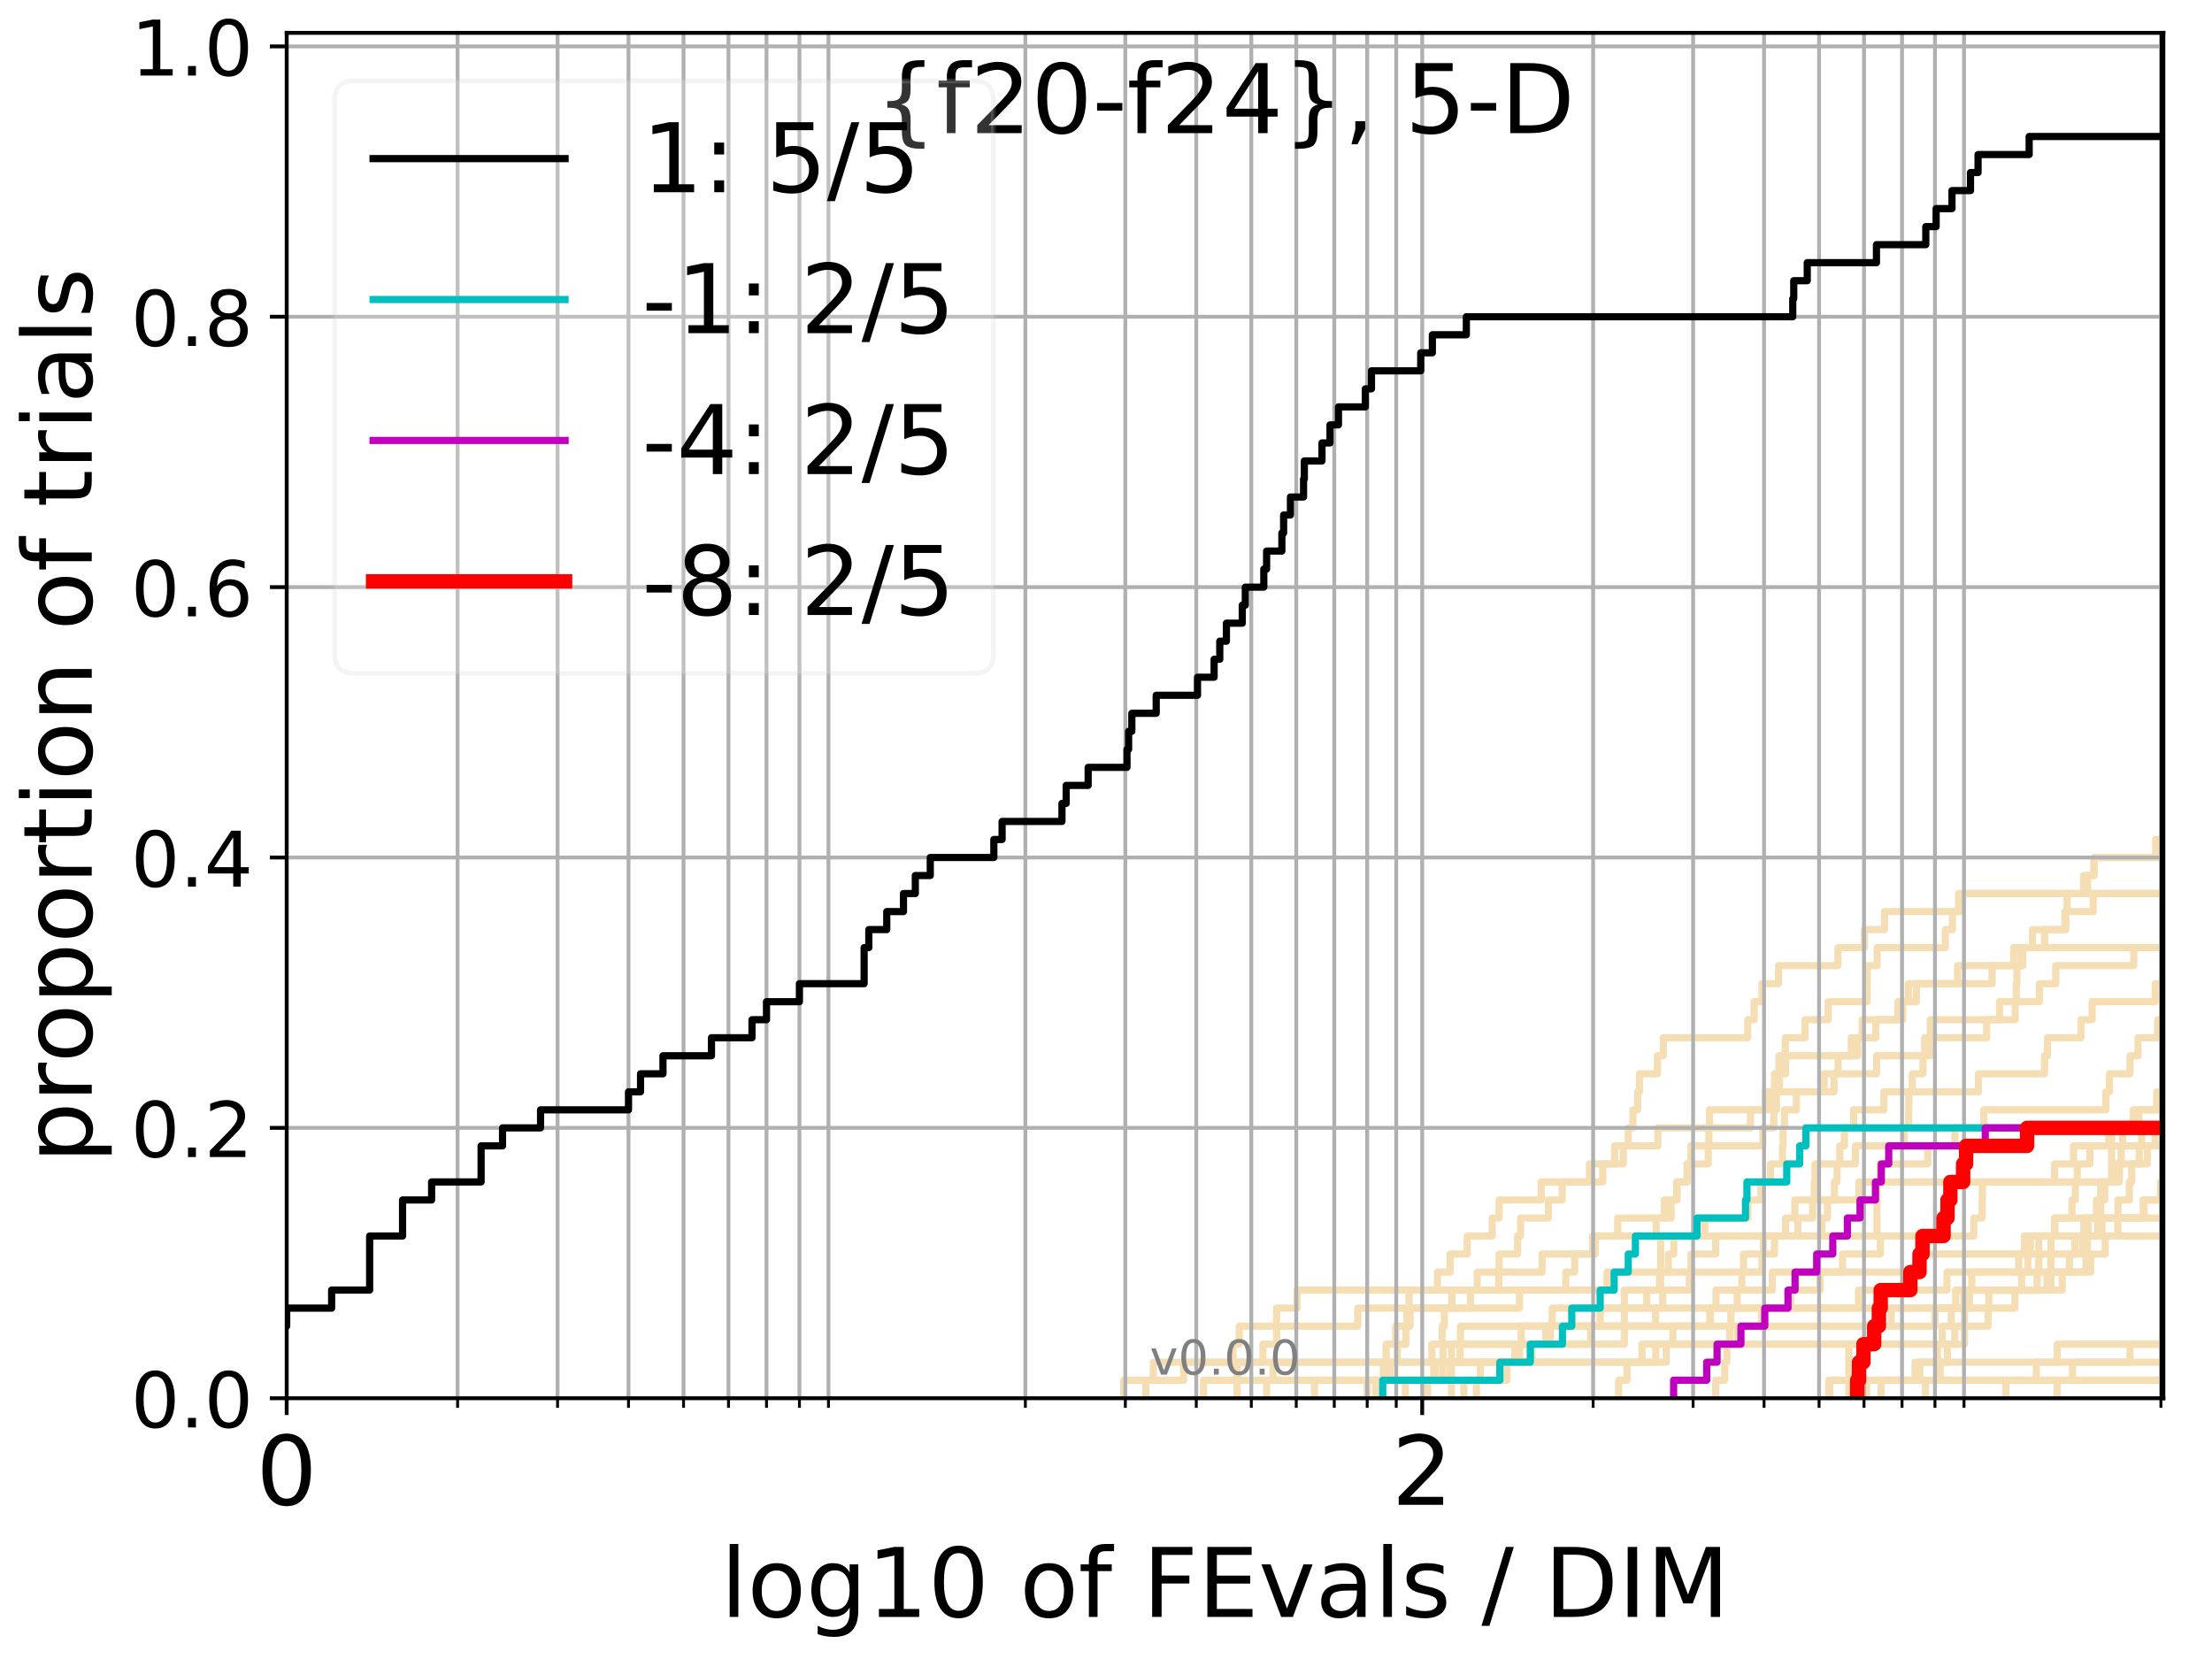 <?xml version="1.0" encoding="utf-8" standalone="no"?>
<!DOCTYPE svg PUBLIC "-//W3C//DTD SVG 1.1//EN"
  "http://www.w3.org/Graphics/SVG/1.1/DTD/svg11.dtd">
<!-- Created with matplotlib (http://matplotlib.org/) -->
<svg height="345.6pt" version="1.1" viewBox="0 0 460.8 345.6" width="460.8pt" xmlns="http://www.w3.org/2000/svg" xmlns:xlink="http://www.w3.org/1999/xlink">
 <defs>
  <style type="text/css">
*{stroke-linecap:butt;stroke-linejoin:round;}
  </style>
 </defs>
 <g id="figure_1">
  <g id="patch_1">
   <path d="M 0 345.6 
L 460.8 345.6 
L 460.8 0 
L 0 0 
z
" style="fill:#ffffff;"/>
  </g>
  <g id="axes_1">
   <g id="patch_2">
    <path d="M 59.72 291.28 
L 450.672 291.28 
L 450.672 6.845 
L 59.72 6.845 
z
" style="fill:#ffffff;"/>
   </g>
   <g id="line2d_1">
    <path clip-path="url(#p1eb005a403)" d="M 284.812 291.28 
L 284.812 287.525 
L 289.591 287.525 
L 289.591 283.77 
L 291.09 283.77 
L 291.09 280.015 
L 292.877 280.015 
L 292.877 276.26 
L 293.096 276.26 
L 293.096 272.505 
L 293.531 272.505 
L 293.531 268.751 
L 299.46 268.751 
L 299.46 264.996 
L 302.095 264.996 
L 302.095 261.241 
L 305.639 261.241 
L 305.639 257.486 
L 310.845 257.486 
L 310.845 253.731 
L 312.295 253.731 
L 312.295 249.976 
L 321.055 249.976 
L 321.055 246.221 
L 331.102 246.221 
L 331.102 242.466 
L 338.157 242.466 
L 338.157 238.711 
L 339.192 238.711 
L 339.192 234.956 
L 340.163 234.956 
L 340.163 231.201 
L 341.158 231.201 
L 341.158 227.446 
L 341.543 227.446 
L 341.543 223.692 
L 345.277 223.692 
L 345.277 219.937 
L 346.489 219.937 
L 346.489 216.182 
L 364.086 216.182 
L 364.086 212.427 
L 365.414 212.427 
L 365.414 208.672 
L 367.045 208.672 
L 367.045 204.917 
L 370.501 204.917 
L 370.501 201.162 
L 382.88 201.162 
L 382.88 197.407 
L 388.38 197.407 
L 388.38 193.652 
L 392.581 193.652 
L 392.581 189.897 
L 407.996 189.897 
L 407.996 186.142 
L 407.996 186.142 
L 407.996 186.142 
L 450.672 186.142 
" style="fill:none;stroke:#f5deb3;stroke-linecap:square;stroke-width:1.5;"/>
   </g>
   <g id="line2d_2">
    <path clip-path="url(#p1eb005a403)" d="M 385.151 291.28 
L 385.151 280.015 
L 409.253 280.015 
L 409.253 268.751 
L 427.247 268.751 
L 427.247 257.486 
L 461.8 257.486 
" style="fill:none;stroke:#f5deb3;stroke-linecap:square;stroke-width:1.5;"/>
   </g>
   <g id="line2d_3">
    <path clip-path="url(#p1eb005a403)" d="M 234.086 291.28 
L 234.086 287.525 
L 240.251 287.525 
L 240.251 283.77 
L 288.765 283.77 
L 288.765 280.015 
L 290.748 280.015 
L 290.748 276.26 
L 293.747 276.26 
L 293.747 272.505 
L 302.461 272.505 
L 302.461 268.751 
L 307.736 268.751 
L 307.736 264.996 
L 312.295 264.996 
L 312.295 261.241 
L 316.134 261.241 
L 316.134 257.486 
L 316.758 257.486 
L 316.758 253.731 
L 322.555 253.731 
L 322.555 249.976 
L 325.429 249.976 
L 325.429 246.221 
L 333.893 246.221 
L 333.893 242.466 
L 336.353 242.466 
L 336.353 238.711 
L 345.356 238.711 
L 345.356 234.956 
L 356.118 234.956 
L 356.118 231.201 
L 367.714 231.201 
L 367.714 227.446 
L 382.055 227.446 
L 382.055 223.692 
L 382.918 223.692 
L 382.918 219.937 
L 385.64 219.937 
L 385.64 216.182 
L 390.752 216.182 
L 390.752 212.427 
L 396.361 212.427 
L 396.361 208.672 
L 397.548 208.672 
L 397.548 204.917 
L 414.991 204.917 
L 414.991 201.162 
L 419.484 201.162 
L 419.484 197.407 
L 458.949 197.407 
L 458.949 193.652 
L 461.8 193.652 
" style="fill:none;stroke:#f5deb3;stroke-linecap:square;stroke-width:1.5;"/>
   </g>
   <g id="line2d_4">
    <path clip-path="url(#p1eb005a403)" d="M 273.829 291.28 
L 273.829 287.525 
L 300.512 287.525 
L 300.512 283.77 
L 300.606 283.77 
L 300.606 280.015 
L 304.251 280.015 
L 304.251 276.26 
L 344.879 276.26 
L 344.879 272.505 
L 346.373 272.505 
L 346.373 268.751 
L 351.913 268.751 
L 351.913 264.996 
L 352.259 264.996 
L 352.259 261.241 
L 357.415 261.241 
L 357.415 257.486 
L 371.981 257.486 
L 371.981 253.731 
L 373.898 253.731 
L 373.898 249.976 
L 377.95 249.976 
L 377.95 246.221 
L 378.097 246.221 
L 378.097 242.466 
L 383.259 242.466 
L 383.259 238.711 
L 384.233 238.711 
L 384.233 234.956 
L 386.143 234.956 
L 386.143 231.201 
L 392.454 231.201 
L 392.454 227.446 
L 412.143 227.446 
L 412.143 223.692 
L 425.914 223.692 
L 425.914 219.937 
L 426.512 219.937 
L 426.512 216.182 
L 433.495 216.182 
L 433.495 212.427 
L 435.828 212.427 
L 435.828 208.672 
L 448.961 208.672 
L 448.961 204.917 
L 453.294 204.917 
L 453.294 201.162 
L 458.308 201.162 
L 458.308 197.407 
L 461.8 197.407 
" style="fill:none;stroke:#f5deb3;stroke-linecap:square;stroke-width:1.5;"/>
   </g>
   <g id="line2d_5">
    <path clip-path="url(#p1eb005a403)" d="M 286.579 291.28 
L 286.579 287.525 
L 298.682 287.525 
L 298.682 283.77 
L 344.919 283.77 
L 344.919 280.015 
L 361.957 280.015 
L 361.957 276.26 
L 393.964 276.26 
L 393.964 272.505 
L 414.304 272.505 
L 414.304 268.751 
L 421.146 268.751 
L 421.146 264.996 
L 422.431 264.996 
L 422.431 261.241 
L 422.966 261.241 
L 422.966 257.486 
L 434.11 257.486 
L 434.11 253.731 
L 437.61 253.731 
L 437.61 249.976 
L 437.623 249.976 
L 437.623 246.221 
L 441.511 246.221 
L 441.511 242.466 
L 445.638 242.466 
L 445.638 238.711 
L 448.94 238.711 
L 448.94 234.956 
L 452.554 234.956 
L 452.554 231.201 
L 452.706 231.201 
L 452.706 227.446 
L 454.747 227.446 
L 454.747 223.692 
L 459.35 223.692 
L 459.35 219.937 
L 461.8 219.937 
" style="fill:none;stroke:#f5deb3;stroke-linecap:square;stroke-width:1.5;"/>
   </g>
   <g id="line2d_6"/>
   <g id="line2d_7">
    <path clip-path="url(#p1eb005a403)" d="M 304.95 291.28 
L 304.95 287.525 
L 313.923 287.525 
L 313.923 283.77 
L 316.551 283.77 
L 316.551 280.015 
L 321.997 280.015 
L 321.997 276.26 
L 333.347 276.26 
L 333.347 272.505 
L 407.409 272.505 
L 407.409 268.751 
L 426.414 268.751 
L 426.414 264.996 
L 431.103 264.996 
L 431.103 261.241 
L 432.229 261.241 
L 432.229 257.486 
L 437.885 257.486 
L 437.885 253.731 
L 452.101 253.731 
L 452.101 249.976 
L 455.308 249.976 
L 455.308 246.221 
L 456.967 246.221 
L 456.967 242.466 
L 457.263 242.466 
L 457.263 238.711 
L 459.229 238.711 
L 459.229 234.956 
L 461.639 234.956 
L 461.639 231.201 
L 461.8 231.201 
" style="fill:none;stroke:#f5deb3;stroke-linecap:square;stroke-width:1.5;"/>
   </g>
   <g id="line2d_8">
    <path clip-path="url(#p1eb005a403)" style="fill:none;stroke:#f5deb3;stroke-linecap:square;stroke-width:1.5;"/>
   </g>
   <g id="line2d_9">
    <path clip-path="url(#p1eb005a403)" d="M 292.767 291.28 
L 292.767 287.525 
L 298.975 287.525 
L 298.975 283.77 
L 315.572 283.77 
L 315.572 280.015 
L 316.896 280.015 
L 316.896 276.26 
L 366.967 276.26 
L 366.967 272.505 
L 373.029 272.505 
L 373.029 268.751 
L 379.151 268.751 
L 379.151 264.996 
L 383.842 264.996 
L 383.842 261.241 
L 391.707 261.241 
L 391.707 257.486 
L 411.186 257.486 
L 411.186 253.731 
L 412.923 253.731 
L 412.923 249.976 
L 412.965 249.976 
L 412.965 246.221 
L 428.012 246.221 
L 428.012 242.466 
L 431.959 242.466 
L 431.959 238.711 
L 446.123 238.711 
L 446.123 234.956 
L 451.784 234.956 
L 451.784 231.201 
L 455.178 231.201 
L 455.178 227.446 
L 457.246 227.446 
L 457.246 223.692 
L 461.8 223.692 
" style="fill:none;stroke:#f5deb3;stroke-linecap:square;stroke-width:1.5;"/>
   </g>
   <g id="line2d_10">
    <path clip-path="url(#p1eb005a403)" d="M 454.507 291.28 
L 454.507 287.525 
L 461.8 287.525 
" style="fill:none;stroke:#f5deb3;stroke-linecap:square;stroke-width:1.5;"/>
   </g>
   <g id="line2d_11">
    <path clip-path="url(#p1eb005a403)" d="M 380.961 291.28 
L 380.961 287.525 
L 424.206 287.525 
L 424.206 283.77 
L 443.718 283.77 
L 443.718 280.015 
L 452.969 280.015 
L 452.969 276.26 
L 457.411 276.26 
L 457.411 272.505 
L 461.8 272.505 
" style="fill:none;stroke:#f5deb3;stroke-linecap:square;stroke-width:1.5;"/>
   </g>
   <g id="line2d_12">
    <path clip-path="url(#p1eb005a403)" d="M 297.392 291.28 
L 297.392 287.525 
L 302.003 287.525 
L 302.003 283.77 
L 304.163 283.77 
L 304.163 280.015 
L 322.984 280.015 
L 322.984 276.26 
L 323.349 276.26 
L 323.349 272.505 
L 343.053 272.505 
L 343.053 268.751 
L 345.71 268.751 
L 345.71 264.996 
L 347.56 264.996 
L 347.56 261.241 
L 348.683 261.241 
L 348.683 257.486 
L 355.147 257.486 
L 355.147 253.731 
L 364.114 253.731 
L 364.114 249.976 
L 366.838 249.976 
L 366.838 246.221 
L 368.827 246.221 
L 368.827 242.466 
L 371.318 242.466 
L 371.318 238.711 
L 371.461 238.711 
L 371.461 234.956 
L 371.745 234.956 
L 371.745 231.201 
L 374.237 231.201 
L 374.237 227.446 
L 379.983 227.446 
L 379.983 223.692 
L 390.932 223.692 
L 390.932 219.937 
L 402.195 219.937 
L 402.195 216.182 
L 413.858 216.182 
L 413.858 212.427 
L 419.81 212.427 
L 419.81 208.672 
L 424.841 208.672 
L 424.841 204.917 
L 428.256 204.917 
L 428.256 201.162 
L 444.509 201.162 
L 444.509 197.407 
L 451.569 197.407 
L 451.569 193.652 
L 459.551 193.652 
L 459.551 189.897 
L 460.467 189.897 
L 460.467 186.142 
L 461.8 186.142 
" style="fill:none;stroke:#f5deb3;stroke-linecap:square;stroke-width:1.5;"/>
   </g>
   <g id="line2d_13">
    <path clip-path="url(#p1eb005a403)" d="M 381.177 291.28 
L 381.177 287.525 
L 398.945 287.525 
L 398.945 283.77 
L 405.68 283.77 
L 405.68 280.015 
L 407.208 280.015 
L 407.208 276.26 
L 414.159 276.26 
L 414.159 272.505 
L 419.754 272.505 
L 419.754 268.751 
L 424.359 268.751 
L 424.359 264.996 
L 424.723 264.996 
L 424.723 261.241 
L 424.723 261.241 
L 424.723 257.486 
L 427.988 257.486 
L 427.988 253.731 
L 446.643 253.731 
L 446.643 249.976 
L 446.643 249.976 
L 446.643 249.976 
L 450.672 249.976 
" style="fill:none;stroke:#f5deb3;stroke-linecap:square;stroke-width:1.5;"/>
   </g>
   <g id="line2d_14">
    <path clip-path="url(#p1eb005a403)" d="M 250.725 291.28 
L 250.725 287.525 
L 265.19 287.525 
L 265.19 283.77 
L 342.051 283.77 
L 342.051 280.015 
L 391.094 280.015 
L 391.094 276.26 
L 403.089 276.26 
L 403.089 272.505 
L 409.139 272.505 
L 409.139 268.751 
L 410.757 268.751 
L 410.757 264.996 
L 420.537 264.996 
L 420.537 261.241 
L 421.712 261.241 
L 421.712 257.486 
L 428.075 257.486 
L 428.075 253.731 
L 431.629 253.731 
L 431.629 249.976 
L 432.338 249.976 
L 432.338 246.221 
L 432.736 246.221 
L 432.736 242.466 
L 435.372 242.466 
L 435.372 238.711 
L 439.3 238.711 
L 439.3 234.956 
L 444.383 234.956 
L 444.383 231.201 
L 449.291 231.201 
L 449.291 227.446 
L 461.8 227.446 
" style="fill:none;stroke:#f5deb3;stroke-linecap:square;stroke-width:1.5;"/>
   </g>
   <g id="line2d_15">
    <path clip-path="url(#p1eb005a403)" style="fill:none;stroke:#f5deb3;stroke-linecap:square;stroke-width:1.5;"/>
   </g>
   <g id="line2d_16">
    <path clip-path="url(#p1eb005a403)" d="M 388.839 291.28 
L 388.839 287.525 
L 461.8 287.525 
" style="fill:none;stroke:#f5deb3;stroke-linecap:square;stroke-width:1.5;"/>
   </g>
   <g id="line2d_17">
    <path clip-path="url(#p1eb005a403)" d="M 401.099 291.28 
L 401.099 287.525 
L 404.169 287.525 
L 404.169 283.77 
L 428.555 283.77 
L 428.555 280.015 
L 461.8 280.015 
" style="fill:none;stroke:#f5deb3;stroke-linecap:square;stroke-width:1.5;"/>
   </g>
   <g id="line2d_18">
    <path clip-path="url(#p1eb005a403)" d="M 263.856 291.28 
L 263.856 287.525 
L 288.167 287.525 
L 288.167 283.77 
L 298.289 283.77 
L 298.289 280.015 
L 300.417 280.015 
L 300.417 276.26 
L 300.889 276.26 
L 300.889 272.505 
L 316.551 272.505 
L 316.551 268.751 
L 326.181 268.751 
L 326.181 264.996 
L 328.041 264.996 
L 328.041 261.241 
L 331.776 261.241 
L 331.776 257.486 
L 337.008 257.486 
L 337.008 253.731 
L 348.125 253.731 
L 348.125 249.976 
L 349.272 249.976 
L 349.272 246.221 
L 351.459 246.221 
L 351.459 242.466 
L 352.225 242.466 
L 352.225 238.711 
L 367.252 238.711 
L 367.252 234.956 
L 369.523 234.956 
L 369.523 231.201 
L 370.063 231.201 
L 370.063 227.446 
L 370.694 227.446 
L 370.694 223.692 
L 371.981 223.692 
L 371.981 219.937 
L 386.993 219.937 
L 386.993 216.182 
L 387.933 216.182 
L 387.933 212.427 
L 395.356 212.427 
L 395.356 208.672 
L 399.223 208.672 
L 399.223 204.917 
L 407.797 204.917 
L 407.797 201.162 
L 421.019 201.162 
L 421.019 197.407 
L 425.923 197.407 
L 425.923 193.652 
L 430.141 193.652 
L 430.141 189.897 
L 436.059 189.897 
L 436.059 186.142 
L 457.017 186.142 
L 457.017 182.387 
L 461.8 182.387 
" style="fill:none;stroke:#f5deb3;stroke-linecap:square;stroke-width:1.5;"/>
   </g>
   <g id="line2d_19">
    <path clip-path="url(#p1eb005a403)" d="M 452.052 291.28 
L 452.052 287.159 
L 456.737 287.159 
L 456.737 283.038 
L 461.222 283.038 
L 461.222 278.916 
L 461.8 278.916 
L 461.8 278.916 
" style="fill:none;stroke:#f5deb3;stroke-linecap:square;stroke-width:1.5;"/>
   </g>
   <g id="line2d_20">
    <path clip-path="url(#p1eb005a403)" d="M 257.709 291.28 
L 257.709 287.525 
L 257.709 287.525 
L 257.709 283.77 
L 263.077 283.77 
L 263.077 280.015 
L 265.937 280.015 
L 265.937 276.26 
L 282.848 276.26 
L 282.848 272.505 
L 306.32 272.505 
L 306.32 268.751 
L 312.219 268.751 
L 312.219 264.996 
L 321.245 264.996 
L 321.245 261.241 
L 332.339 261.241 
L 332.339 257.486 
L 344.999 257.486 
L 344.999 253.731 
L 346.72 253.731 
L 346.72 249.976 
L 349.382 249.976 
L 349.382 246.221 
L 351.459 246.221 
L 351.459 242.466 
L 355.861 242.466 
L 355.861 238.711 
L 355.989 238.711 
L 355.989 234.956 
L 364.659 234.956 
L 364.659 231.201 
L 368.752 231.201 
L 368.752 227.446 
L 369.671 227.446 
L 369.671 223.692 
L 370.598 223.692 
L 370.598 219.937 
L 371.91 219.937 
L 371.91 216.182 
L 376.029 216.182 
L 376.029 212.427 
L 380.842 212.427 
L 380.842 208.672 
L 388.941 208.672 
L 388.941 204.917 
L 388.958 204.917 
L 388.958 201.162 
L 391.045 201.162 
L 391.045 197.407 
L 405.251 197.407 
L 405.251 193.652 
L 406.732 193.652 
L 406.732 189.897 
L 408.703 189.897 
L 408.703 186.142 
L 434.032 186.142 
L 434.032 182.387 
L 436.241 182.387 
L 436.241 178.633 
L 461.8 178.633 
" style="fill:none;stroke:#f5deb3;stroke-linecap:square;stroke-width:1.5;"/>
   </g>
   <g id="line2d_21">
    <path clip-path="url(#p1eb005a403)" style="fill:none;stroke:#f5deb3;stroke-linecap:square;stroke-width:1.5;"/>
   </g>
   <g id="line2d_22">
    <path clip-path="url(#p1eb005a403)" d="M 238.699 291.28 
L 238.699 287.525 
L 246.572 287.525 
L 246.572 283.77 
L 256.831 283.77 
L 256.831 280.015 
L 258.142 280.015 
L 258.142 276.26 
L 265.937 276.26 
L 265.937 272.505 
L 270.205 272.505 
L 270.205 268.751 
L 334.775 268.751 
L 334.775 264.996 
L 367.045 264.996 
L 367.045 261.241 
L 369.671 261.241 
L 369.671 257.486 
L 374.529 257.486 
L 374.529 253.731 
L 377.593 253.731 
L 377.593 249.976 
L 387.256 249.976 
L 387.256 246.221 
L 391.659 246.221 
L 391.659 242.466 
L 401.59 242.466 
L 401.59 238.711 
L 407.232 238.711 
L 407.232 234.956 
L 413.271 234.956 
L 413.271 231.201 
L 438.694 231.201 
L 438.694 227.446 
L 439.439 227.446 
L 439.439 223.692 
L 443.712 223.692 
L 443.712 219.937 
L 445.39 219.937 
L 445.39 216.182 
L 449.478 216.182 
L 449.478 212.427 
L 461.441 212.427 
L 461.441 208.672 
L 461.8 208.672 
" style="fill:none;stroke:#f5deb3;stroke-linecap:square;stroke-width:1.5;"/>
   </g>
   <g id="line2d_23">
    <path clip-path="url(#p1eb005a403)" d="M 391.867 291.28 
L 391.867 287.525 
L 399.924 287.525 
L 399.924 283.77 
L 403.612 283.77 
L 403.612 280.015 
L 404.607 280.015 
L 404.607 276.26 
L 406.492 276.26 
L 406.492 272.505 
L 410.257 272.505 
L 410.257 268.751 
L 429.6 268.751 
L 429.6 264.996 
L 434.564 264.996 
L 434.564 261.241 
L 434.848 261.241 
L 434.848 257.486 
L 436.95 257.486 
L 436.95 253.731 
L 446.456 253.731 
L 446.456 249.976 
L 450.068 249.976 
L 450.068 246.221 
L 458.164 246.221 
L 458.164 242.466 
L 461.8 242.466 
" style="fill:none;stroke:#f5deb3;stroke-linecap:square;stroke-width:1.5;"/>
   </g>
   <g id="line2d_24">
    <path clip-path="url(#p1eb005a403)" d="M 337.193 291.28 
L 337.193 287.525 
L 338.924 287.525 
L 338.924 283.77 
L 347.104 283.77 
L 347.104 280.015 
L 348.498 280.015 
L 348.498 276.26 
L 356.31 276.26 
L 356.31 272.505 
L 357.477 272.505 
L 357.477 268.751 
L 369.201 268.751 
L 369.201 264.996 
L 399.91 264.996 
L 399.91 261.241 
L 433.793 261.241 
L 433.793 257.486 
L 434.973 257.486 
L 434.973 253.731 
L 436.724 253.731 
L 436.724 249.976 
L 438.462 249.976 
L 438.462 246.221 
L 440.782 246.221 
L 440.782 242.466 
L 441.874 242.466 
L 441.874 238.711 
L 442.169 238.711 
L 442.169 234.956 
L 445.559 234.956 
L 445.559 231.201 
L 456.873 231.201 
L 456.873 227.446 
L 457.802 227.446 
L 457.802 223.692 
L 459.221 223.692 
L 459.221 219.937 
L 461.8 219.937 
" style="fill:none;stroke:#f5deb3;stroke-linecap:square;stroke-width:1.5;"/>
   </g>
   <g id="line2d_25">
    <path clip-path="url(#p1eb005a403)" style="fill:none;stroke:#f5deb3;stroke-linecap:square;stroke-width:1.5;"/>
   </g>
   <g id="line2d_26">
    <path clip-path="url(#p1eb005a403)" d="M 357.415 291.28 
L 357.415 287.525 
L 359.286 287.525 
L 359.286 283.77 
L 359.736 283.77 
L 359.736 280.015 
L 360.33 280.015 
L 360.33 276.26 
L 360.566 276.26 
L 360.566 272.505 
L 361.9 272.505 
L 361.9 268.751 
L 362.865 268.751 
L 362.865 264.996 
L 363.201 264.996 
L 363.201 261.241 
L 367.329 261.241 
L 367.329 257.486 
L 379.518 257.486 
L 379.518 253.731 
L 380.703 253.731 
L 380.703 249.976 
L 382.152 249.976 
L 382.152 246.221 
L 382.69 246.221 
L 382.69 242.466 
L 386.517 242.466 
L 386.517 238.711 
L 396.668 238.711 
L 396.668 234.956 
L 397.619 234.956 
L 397.619 231.201 
L 397.648 231.201 
L 397.648 227.446 
L 398.371 227.446 
L 398.371 223.692 
L 400.602 223.692 
L 400.602 219.937 
L 400.938 219.937 
L 400.938 216.182 
L 402.129 216.182 
L 402.129 212.427 
L 416.536 212.427 
L 416.536 208.672 
L 420.022 208.672 
L 420.022 204.917 
L 420.152 204.917 
L 420.152 201.162 
L 421.371 201.162 
L 421.371 197.407 
L 423.409 197.407 
L 423.409 193.652 
L 430.353 193.652 
L 430.353 189.897 
L 430.617 189.897 
L 430.617 186.142 
L 434.883 186.142 
L 434.883 182.387 
L 436.201 182.387 
L 436.201 178.633 
L 449.066 178.633 
L 449.066 174.878 
L 450.616 174.878 
L 450.616 171.123 
L 455.738 171.123 
L 455.738 167.368 
L 459.285 167.368 
L 459.285 163.613 
L 461.8 163.613 
" style="fill:none;stroke:#f5deb3;stroke-linecap:square;stroke-width:1.5;"/>
   </g>
   <g id="line2d_27">
    <path clip-path="url(#p1eb005a403)" d="M 417.863 291.28 
L 417.863 287.525 
L 417.863 287.525 
L 417.863 287.525 
L 450.672 287.525 
" style="fill:none;stroke:#f5deb3;stroke-linecap:square;stroke-width:1.5;"/>
   </g>
   <g id="line2d_28">
    <path clip-path="url(#p1eb005a403)" d="M 307.572 291.28 
L 307.572 287.525 
L 308.389 287.525 
L 308.389 283.77 
L 319.116 283.77 
L 319.116 280.015 
L 331.363 280.015 
L 331.363 276.26 
L 356.182 276.26 
L 356.182 272.505 
L 387.151 272.505 
L 387.151 268.751 
L 405.595 268.751 
L 405.595 264.996 
L 435.529 264.996 
L 435.529 261.241 
L 438.539 261.241 
L 438.539 257.486 
L 441.175 257.486 
L 441.175 253.731 
L 441.218 253.731 
L 441.218 249.976 
L 443.584 249.976 
L 443.584 246.221 
L 444.072 246.221 
L 444.072 242.466 
L 447.337 242.466 
L 447.337 238.711 
L 453.918 238.711 
L 453.918 234.956 
L 455.71 234.956 
L 455.71 231.201 
L 461.8 231.201 
" style="fill:none;stroke:#f5deb3;stroke-linecap:square;stroke-width:1.5;"/>
   </g>
   <g id="line2d_29">
    <path clip-path="url(#p1eb005a403)" d="M 302.37 291.28 
L 302.37 287.525 
L 302.37 287.525 
L 302.37 283.77 
L 302.37 283.77 
L 302.37 280.015 
L 338.384 280.015 
L 338.384 276.26 
L 338.384 276.26 
L 338.384 272.505 
L 338.384 272.505 
L 338.384 268.751 
L 345.945 268.751 
L 345.945 264.996 
L 345.945 264.996 
L 345.945 261.241 
L 345.945 261.241 
L 345.945 257.486 
L 390.997 257.486 
L 390.997 253.731 
L 390.997 253.731 
L 390.997 249.976 
L 390.997 249.976 
L 390.997 246.221 
L 439.874 246.221 
L 439.874 242.466 
L 439.874 242.466 
L 439.874 238.711 
L 439.874 238.711 
L 439.874 234.956 
L 459.414 234.956 
L 459.414 231.201 
L 459.414 231.201 
L 459.414 227.446 
L 459.414 227.446 
L 459.414 223.692 
L 461.8 223.692 
" style="fill:none;stroke:#f5deb3;stroke-linecap:square;stroke-width:1.5;"/>
   </g>
   <g id="line2d_30">
    <path clip-path="url(#p1eb005a403)" d="M 428.539 291.28 
L 428.539 287.525 
L 431.746 287.525 
L 431.746 283.77 
L 461.8 283.77 
" style="fill:none;stroke:#f5deb3;stroke-linecap:square;stroke-width:1.5;"/>
   </g>
   <g id="matplotlib.axis_1">
    <g id="xtick_1">
     <g id="line2d_31">
      <path clip-path="url(#p1eb005a403)" d="M 59.72 291.28 
L 59.72 6.845 
" style="fill:none;stroke:#b0b0b0;stroke-linecap:square;stroke-width:0.8;"/>
     </g>
     <g id="line2d_32">
      <defs>
       <path d="M 0 0 
L 0 3.5 
" id="m6bb341af93" style="stroke:#000000;stroke-width:0.8;"/>
      </defs>
      <g>
       <use style="stroke:#000000;stroke-width:0.8;" x="59.72" xlink:href="#m6bb341af93" y="291.28"/>
      </g>
     </g>
     <g id="text_1">
      <!-- 0 -->
      <defs>
       <path d="M 31.781 66.406 
Q 24.172 66.406 20.328 58.906 
Q 16.5 51.422 16.5 36.375 
Q 16.5 21.391 20.328 13.891 
Q 24.172 6.391 31.781 6.391 
Q 39.453 6.391 43.281 13.891 
Q 47.125 21.391 47.125 36.375 
Q 47.125 51.422 43.281 58.906 
Q 39.453 66.406 31.781 66.406 
z
M 31.781 74.219 
Q 44.047 74.219 50.516 64.516 
Q 56.984 54.828 56.984 36.375 
Q 56.984 17.969 50.516 8.266 
Q 44.047 -1.422 31.781 -1.422 
Q 19.531 -1.422 13.062 8.266 
Q 6.594 17.969 6.594 36.375 
Q 6.594 54.828 13.062 64.516 
Q 19.531 74.219 31.781 74.219 
z
" id="DejaVuSans-30"/>
      </defs>
      <g transform="translate(53.358 313.477)scale(0.2 -0.2)">
       <use xlink:href="#DejaVuSans-30"/>
      </g>
     </g>
    </g>
    <g id="xtick_2">
     <g id="line2d_33">
      <path clip-path="url(#p1eb005a403)" d="M 296.274 291.28 
L 296.274 6.845 
" style="fill:none;stroke:#b0b0b0;stroke-linecap:square;stroke-width:0.8;"/>
     </g>
     <g id="line2d_34">
      <g>
       <use style="stroke:#000000;stroke-width:0.8;" x="296.274" xlink:href="#m6bb341af93" y="291.28"/>
      </g>
     </g>
     <g id="text_2">
      <!-- 2 -->
      <defs>
       <path d="M 19.188 8.297 
L 53.609 8.297 
L 53.609 0 
L 7.328 0 
L 7.328 8.297 
Q 12.938 14.109 22.625 23.891 
Q 32.328 33.688 34.812 36.531 
Q 39.547 41.844 41.422 45.531 
Q 43.312 49.219 43.312 52.781 
Q 43.312 58.594 39.234 62.25 
Q 35.156 65.922 28.609 65.922 
Q 23.969 65.922 18.812 64.312 
Q 13.672 62.703 7.812 59.422 
L 7.812 69.391 
Q 13.766 71.781 18.938 73 
Q 24.125 74.219 28.422 74.219 
Q 39.75 74.219 46.484 68.547 
Q 53.219 62.891 53.219 53.422 
Q 53.219 48.922 51.531 44.891 
Q 49.859 40.875 45.406 35.406 
Q 44.188 33.984 37.641 27.219 
Q 31.109 20.453 19.188 8.297 
z
" id="DejaVuSans-32"/>
      </defs>
      <g transform="translate(289.911 313.477)scale(0.2 -0.2)">
       <use xlink:href="#DejaVuSans-32"/>
      </g>
     </g>
    </g>
    <g id="xtick_3">
     <g id="line2d_35">
      <path clip-path="url(#p1eb005a403)" d="M 95.325 291.28 
L 95.325 6.845 
" style="fill:none;stroke:#b0b0b0;stroke-linecap:square;stroke-width:0.8;"/>
     </g>
     <g id="line2d_36">
      <defs>
       <path d="M 0 0 
L 0 2 
" id="me5a348d2ed" style="stroke:#000000;stroke-width:0.6;"/>
      </defs>
      <g>
       <use style="stroke:#000000;stroke-width:0.6;" x="95.325" xlink:href="#me5a348d2ed" y="291.28"/>
      </g>
     </g>
    </g>
    <g id="xtick_4">
     <g id="line2d_37">
      <path clip-path="url(#p1eb005a403)" d="M 116.152 291.28 
L 116.152 6.845 
" style="fill:none;stroke:#b0b0b0;stroke-linecap:square;stroke-width:0.8;"/>
     </g>
     <g id="line2d_38">
      <g>
       <use style="stroke:#000000;stroke-width:0.6;" x="116.152" xlink:href="#me5a348d2ed" y="291.28"/>
      </g>
     </g>
    </g>
    <g id="xtick_5">
     <g id="line2d_39">
      <path clip-path="url(#p1eb005a403)" d="M 130.93 291.28 
L 130.93 6.845 
" style="fill:none;stroke:#b0b0b0;stroke-linecap:square;stroke-width:0.8;"/>
     </g>
     <g id="line2d_40">
      <g>
       <use style="stroke:#000000;stroke-width:0.6;" x="130.93" xlink:href="#me5a348d2ed" y="291.28"/>
      </g>
     </g>
    </g>
    <g id="xtick_6">
     <g id="line2d_41">
      <path clip-path="url(#p1eb005a403)" d="M 142.392 291.28 
L 142.392 6.845 
" style="fill:none;stroke:#b0b0b0;stroke-linecap:square;stroke-width:0.8;"/>
     </g>
     <g id="line2d_42">
      <g>
       <use style="stroke:#000000;stroke-width:0.6;" x="142.392" xlink:href="#me5a348d2ed" y="291.28"/>
      </g>
     </g>
    </g>
    <g id="xtick_7">
     <g id="line2d_43">
      <path clip-path="url(#p1eb005a403)" d="M 151.757 291.28 
L 151.757 6.845 
" style="fill:none;stroke:#b0b0b0;stroke-linecap:square;stroke-width:0.8;"/>
     </g>
     <g id="line2d_44">
      <g>
       <use style="stroke:#000000;stroke-width:0.6;" x="151.757" xlink:href="#me5a348d2ed" y="291.28"/>
      </g>
     </g>
    </g>
    <g id="xtick_8">
     <g id="line2d_45">
      <path clip-path="url(#p1eb005a403)" d="M 159.676 291.28 
L 159.676 6.845 
" style="fill:none;stroke:#b0b0b0;stroke-linecap:square;stroke-width:0.8;"/>
     </g>
     <g id="line2d_46">
      <g>
       <use style="stroke:#000000;stroke-width:0.6;" x="159.676" xlink:href="#me5a348d2ed" y="291.28"/>
      </g>
     </g>
    </g>
    <g id="xtick_9">
     <g id="line2d_47">
      <path clip-path="url(#p1eb005a403)" d="M 166.535 291.28 
L 166.535 6.845 
" style="fill:none;stroke:#b0b0b0;stroke-linecap:square;stroke-width:0.8;"/>
     </g>
     <g id="line2d_48">
      <g>
       <use style="stroke:#000000;stroke-width:0.6;" x="166.535" xlink:href="#me5a348d2ed" y="291.28"/>
      </g>
     </g>
    </g>
    <g id="xtick_10">
     <g id="line2d_49">
      <path clip-path="url(#p1eb005a403)" d="M 172.585 291.28 
L 172.585 6.845 
" style="fill:none;stroke:#b0b0b0;stroke-linecap:square;stroke-width:0.8;"/>
     </g>
     <g id="line2d_50">
      <g>
       <use style="stroke:#000000;stroke-width:0.6;" x="172.585" xlink:href="#me5a348d2ed" y="291.28"/>
      </g>
     </g>
    </g>
    <g id="xtick_11">
     <g id="line2d_51">
      <path clip-path="url(#p1eb005a403)" d="M 213.602 291.28 
L 213.602 6.845 
" style="fill:none;stroke:#b0b0b0;stroke-linecap:square;stroke-width:0.8;"/>
     </g>
     <g id="line2d_52">
      <g>
       <use style="stroke:#000000;stroke-width:0.6;" x="213.602" xlink:href="#me5a348d2ed" y="291.28"/>
      </g>
     </g>
    </g>
    <g id="xtick_12">
     <g id="line2d_53">
      <path clip-path="url(#p1eb005a403)" d="M 234.429 291.28 
L 234.429 6.845 
" style="fill:none;stroke:#b0b0b0;stroke-linecap:square;stroke-width:0.8;"/>
     </g>
     <g id="line2d_54">
      <g>
       <use style="stroke:#000000;stroke-width:0.6;" x="234.429" xlink:href="#me5a348d2ed" y="291.28"/>
      </g>
     </g>
    </g>
    <g id="xtick_13">
     <g id="line2d_55">
      <path clip-path="url(#p1eb005a403)" d="M 249.207 291.28 
L 249.207 6.845 
" style="fill:none;stroke:#b0b0b0;stroke-linecap:square;stroke-width:0.8;"/>
     </g>
     <g id="line2d_56">
      <g>
       <use style="stroke:#000000;stroke-width:0.6;" x="249.207" xlink:href="#me5a348d2ed" y="291.28"/>
      </g>
     </g>
    </g>
    <g id="xtick_14">
     <g id="line2d_57">
      <path clip-path="url(#p1eb005a403)" d="M 260.669 291.28 
L 260.669 6.845 
" style="fill:none;stroke:#b0b0b0;stroke-linecap:square;stroke-width:0.8;"/>
     </g>
     <g id="line2d_58">
      <g>
       <use style="stroke:#000000;stroke-width:0.6;" x="260.669" xlink:href="#me5a348d2ed" y="291.28"/>
      </g>
     </g>
    </g>
    <g id="xtick_15">
     <g id="line2d_59">
      <path clip-path="url(#p1eb005a403)" d="M 270.034 291.28 
L 270.034 6.845 
" style="fill:none;stroke:#b0b0b0;stroke-linecap:square;stroke-width:0.8;"/>
     </g>
     <g id="line2d_60">
      <g>
       <use style="stroke:#000000;stroke-width:0.6;" x="270.034" xlink:href="#me5a348d2ed" y="291.28"/>
      </g>
     </g>
    </g>
    <g id="xtick_16">
     <g id="line2d_61">
      <path clip-path="url(#p1eb005a403)" d="M 277.953 291.28 
L 277.953 6.845 
" style="fill:none;stroke:#b0b0b0;stroke-linecap:square;stroke-width:0.8;"/>
     </g>
     <g id="line2d_62">
      <g>
       <use style="stroke:#000000;stroke-width:0.6;" x="277.953" xlink:href="#me5a348d2ed" y="291.28"/>
      </g>
     </g>
    </g>
    <g id="xtick_17">
     <g id="line2d_63">
      <path clip-path="url(#p1eb005a403)" d="M 284.812 291.28 
L 284.812 6.845 
" style="fill:none;stroke:#b0b0b0;stroke-linecap:square;stroke-width:0.8;"/>
     </g>
     <g id="line2d_64">
      <g>
       <use style="stroke:#000000;stroke-width:0.6;" x="284.812" xlink:href="#me5a348d2ed" y="291.28"/>
      </g>
     </g>
    </g>
    <g id="xtick_18">
     <g id="line2d_65">
      <path clip-path="url(#p1eb005a403)" d="M 290.862 291.28 
L 290.862 6.845 
" style="fill:none;stroke:#b0b0b0;stroke-linecap:square;stroke-width:0.8;"/>
     </g>
     <g id="line2d_66">
      <g>
       <use style="stroke:#000000;stroke-width:0.6;" x="290.862" xlink:href="#me5a348d2ed" y="291.28"/>
      </g>
     </g>
    </g>
    <g id="xtick_19">
     <g id="line2d_67">
      <path clip-path="url(#p1eb005a403)" d="M 331.879 291.28 
L 331.879 6.845 
" style="fill:none;stroke:#b0b0b0;stroke-linecap:square;stroke-width:0.8;"/>
     </g>
     <g id="line2d_68">
      <g>
       <use style="stroke:#000000;stroke-width:0.6;" x="331.879" xlink:href="#me5a348d2ed" y="291.28"/>
      </g>
     </g>
    </g>
    <g id="xtick_20">
     <g id="line2d_69">
      <path clip-path="url(#p1eb005a403)" d="M 352.706 291.28 
L 352.706 6.845 
" style="fill:none;stroke:#b0b0b0;stroke-linecap:square;stroke-width:0.8;"/>
     </g>
     <g id="line2d_70">
      <g>
       <use style="stroke:#000000;stroke-width:0.6;" x="352.706" xlink:href="#me5a348d2ed" y="291.28"/>
      </g>
     </g>
    </g>
    <g id="xtick_21">
     <g id="line2d_71">
      <path clip-path="url(#p1eb005a403)" d="M 367.484 291.28 
L 367.484 6.845 
" style="fill:none;stroke:#b0b0b0;stroke-linecap:square;stroke-width:0.8;"/>
     </g>
     <g id="line2d_72">
      <g>
       <use style="stroke:#000000;stroke-width:0.6;" x="367.484" xlink:href="#me5a348d2ed" y="291.28"/>
      </g>
     </g>
    </g>
    <g id="xtick_22">
     <g id="line2d_73">
      <path clip-path="url(#p1eb005a403)" d="M 378.946 291.28 
L 378.946 6.845 
" style="fill:none;stroke:#b0b0b0;stroke-linecap:square;stroke-width:0.8;"/>
     </g>
     <g id="line2d_74">
      <g>
       <use style="stroke:#000000;stroke-width:0.6;" x="378.946" xlink:href="#me5a348d2ed" y="291.28"/>
      </g>
     </g>
    </g>
    <g id="xtick_23">
     <g id="line2d_75">
      <path clip-path="url(#p1eb005a403)" d="M 388.311 291.28 
L 388.311 6.845 
" style="fill:none;stroke:#b0b0b0;stroke-linecap:square;stroke-width:0.8;"/>
     </g>
     <g id="line2d_76">
      <g>
       <use style="stroke:#000000;stroke-width:0.6;" x="388.311" xlink:href="#me5a348d2ed" y="291.28"/>
      </g>
     </g>
    </g>
    <g id="xtick_24">
     <g id="line2d_77">
      <path clip-path="url(#p1eb005a403)" d="M 396.23 291.28 
L 396.23 6.845 
" style="fill:none;stroke:#b0b0b0;stroke-linecap:square;stroke-width:0.8;"/>
     </g>
     <g id="line2d_78">
      <g>
       <use style="stroke:#000000;stroke-width:0.6;" x="396.23" xlink:href="#me5a348d2ed" y="291.28"/>
      </g>
     </g>
    </g>
    <g id="xtick_25">
     <g id="line2d_79">
      <path clip-path="url(#p1eb005a403)" d="M 403.089 291.28 
L 403.089 6.845 
" style="fill:none;stroke:#b0b0b0;stroke-linecap:square;stroke-width:0.8;"/>
     </g>
     <g id="line2d_80">
      <g>
       <use style="stroke:#000000;stroke-width:0.6;" x="403.089" xlink:href="#me5a348d2ed" y="291.28"/>
      </g>
     </g>
    </g>
    <g id="xtick_26">
     <g id="line2d_81">
      <path clip-path="url(#p1eb005a403)" d="M 409.139 291.28 
L 409.139 6.845 
" style="fill:none;stroke:#b0b0b0;stroke-linecap:square;stroke-width:0.8;"/>
     </g>
     <g id="line2d_82">
      <g>
       <use style="stroke:#000000;stroke-width:0.6;" x="409.139" xlink:href="#me5a348d2ed" y="291.28"/>
      </g>
     </g>
    </g>
    <g id="xtick_27">
     <g id="line2d_83">
      <path clip-path="url(#p1eb005a403)" d="M 450.156 291.28 
L 450.156 6.845 
" style="fill:none;stroke:#b0b0b0;stroke-linecap:square;stroke-width:0.8;"/>
     </g>
     <g id="line2d_84">
      <g>
       <use style="stroke:#000000;stroke-width:0.6;" x="450.156" xlink:href="#me5a348d2ed" y="291.28"/>
      </g>
     </g>
    </g>
    <g id="text_3">
     <!-- log10 of FEvals / DIM -->
     <defs>
      <path d="M 9.422 75.984 
L 18.406 75.984 
L 18.406 0 
L 9.422 0 
z
" id="DejaVuSans-6c"/>
      <path d="M 30.609 48.391 
Q 23.391 48.391 19.188 42.75 
Q 14.984 37.109 14.984 27.297 
Q 14.984 17.484 19.156 11.844 
Q 23.344 6.203 30.609 6.203 
Q 37.797 6.203 41.984 11.859 
Q 46.188 17.531 46.188 27.297 
Q 46.188 37.016 41.984 42.703 
Q 37.797 48.391 30.609 48.391 
z
M 30.609 56 
Q 42.328 56 49.016 48.375 
Q 55.719 40.766 55.719 27.297 
Q 55.719 13.875 49.016 6.219 
Q 42.328 -1.422 30.609 -1.422 
Q 18.844 -1.422 12.172 6.219 
Q 5.516 13.875 5.516 27.297 
Q 5.516 40.766 12.172 48.375 
Q 18.844 56 30.609 56 
z
" id="DejaVuSans-6f"/>
      <path d="M 45.406 27.984 
Q 45.406 37.75 41.375 43.109 
Q 37.359 48.484 30.078 48.484 
Q 22.859 48.484 18.828 43.109 
Q 14.797 37.75 14.797 27.984 
Q 14.797 18.266 18.828 12.891 
Q 22.859 7.516 30.078 7.516 
Q 37.359 7.516 41.375 12.891 
Q 45.406 18.266 45.406 27.984 
z
M 54.391 6.781 
Q 54.391 -7.172 48.188 -13.984 
Q 42 -20.797 29.203 -20.797 
Q 24.469 -20.797 20.266 -20.094 
Q 16.062 -19.391 12.109 -17.922 
L 12.109 -9.188 
Q 16.062 -11.328 19.922 -12.344 
Q 23.781 -13.375 27.781 -13.375 
Q 36.625 -13.375 41.016 -8.766 
Q 45.406 -4.156 45.406 5.172 
L 45.406 9.625 
Q 42.625 4.781 38.281 2.391 
Q 33.938 0 27.875 0 
Q 17.828 0 11.672 7.656 
Q 5.516 15.328 5.516 27.984 
Q 5.516 40.672 11.672 48.328 
Q 17.828 56 27.875 56 
Q 33.938 56 38.281 53.609 
Q 42.625 51.219 45.406 46.391 
L 45.406 54.688 
L 54.391 54.688 
z
" id="DejaVuSans-67"/>
      <path d="M 12.406 8.297 
L 28.516 8.297 
L 28.516 63.922 
L 10.984 60.406 
L 10.984 69.391 
L 28.422 72.906 
L 38.281 72.906 
L 38.281 8.297 
L 54.391 8.297 
L 54.391 0 
L 12.406 0 
z
" id="DejaVuSans-31"/>
      <path id="DejaVuSans-20"/>
      <path d="M 37.109 75.984 
L 37.109 68.5 
L 28.516 68.5 
Q 23.688 68.5 21.797 66.547 
Q 19.922 64.594 19.922 59.516 
L 19.922 54.688 
L 34.719 54.688 
L 34.719 47.703 
L 19.922 47.703 
L 19.922 0 
L 10.891 0 
L 10.891 47.703 
L 2.297 47.703 
L 2.297 54.688 
L 10.891 54.688 
L 10.891 58.5 
Q 10.891 67.625 15.141 71.797 
Q 19.391 75.984 28.609 75.984 
z
" id="DejaVuSans-66"/>
      <path d="M 9.812 72.906 
L 51.703 72.906 
L 51.703 64.594 
L 19.672 64.594 
L 19.672 43.109 
L 48.578 43.109 
L 48.578 34.812 
L 19.672 34.812 
L 19.672 0 
L 9.812 0 
z
" id="DejaVuSans-46"/>
      <path d="M 9.812 72.906 
L 55.906 72.906 
L 55.906 64.594 
L 19.672 64.594 
L 19.672 43.016 
L 54.391 43.016 
L 54.391 34.719 
L 19.672 34.719 
L 19.672 8.297 
L 56.781 8.297 
L 56.781 0 
L 9.812 0 
z
" id="DejaVuSans-45"/>
      <path d="M 2.984 54.688 
L 12.5 54.688 
L 29.594 8.797 
L 46.688 54.688 
L 56.203 54.688 
L 35.688 0 
L 23.484 0 
z
" id="DejaVuSans-76"/>
      <path d="M 34.281 27.484 
Q 23.391 27.484 19.188 25 
Q 14.984 22.516 14.984 16.5 
Q 14.984 11.719 18.141 8.906 
Q 21.297 6.109 26.703 6.109 
Q 34.188 6.109 38.703 11.406 
Q 43.219 16.703 43.219 25.484 
L 43.219 27.484 
z
M 52.203 31.203 
L 52.203 0 
L 43.219 0 
L 43.219 8.297 
Q 40.141 3.328 35.547 0.953 
Q 30.953 -1.422 24.312 -1.422 
Q 15.922 -1.422 10.953 3.297 
Q 6 8.016 6 15.922 
Q 6 25.141 12.172 29.828 
Q 18.359 34.516 30.609 34.516 
L 43.219 34.516 
L 43.219 35.406 
Q 43.219 41.609 39.141 45 
Q 35.062 48.391 27.688 48.391 
Q 23 48.391 18.547 47.266 
Q 14.109 46.141 10.016 43.891 
L 10.016 52.203 
Q 14.938 54.109 19.578 55.047 
Q 24.219 56 28.609 56 
Q 40.484 56 46.344 49.844 
Q 52.203 43.703 52.203 31.203 
z
" id="DejaVuSans-61"/>
      <path d="M 44.281 53.078 
L 44.281 44.578 
Q 40.484 46.531 36.375 47.5 
Q 32.281 48.484 27.875 48.484 
Q 21.188 48.484 17.844 46.438 
Q 14.5 44.391 14.5 40.281 
Q 14.5 37.156 16.891 35.375 
Q 19.281 33.594 26.516 31.984 
L 29.594 31.297 
Q 39.156 29.25 43.188 25.516 
Q 47.219 21.781 47.219 15.094 
Q 47.219 7.469 41.188 3.016 
Q 35.156 -1.422 24.609 -1.422 
Q 20.219 -1.422 15.453 -0.562 
Q 10.688 0.297 5.422 2 
L 5.422 11.281 
Q 10.406 8.688 15.234 7.391 
Q 20.062 6.109 24.812 6.109 
Q 31.156 6.109 34.562 8.281 
Q 37.984 10.453 37.984 14.406 
Q 37.984 18.062 35.516 20.016 
Q 33.062 21.969 24.703 23.781 
L 21.578 24.516 
Q 13.234 26.266 9.516 29.906 
Q 5.812 33.547 5.812 39.891 
Q 5.812 47.609 11.281 51.797 
Q 16.75 56 26.812 56 
Q 31.781 56 36.172 55.266 
Q 40.578 54.547 44.281 53.078 
z
" id="DejaVuSans-73"/>
      <path d="M 25.391 72.906 
L 33.688 72.906 
L 8.297 -9.281 
L 0 -9.281 
z
" id="DejaVuSans-2f"/>
      <path d="M 19.672 64.797 
L 19.672 8.109 
L 31.594 8.109 
Q 46.688 8.109 53.688 14.938 
Q 60.688 21.781 60.688 36.531 
Q 60.688 51.172 53.688 57.984 
Q 46.688 64.797 31.594 64.797 
z
M 9.812 72.906 
L 30.078 72.906 
Q 51.266 72.906 61.172 64.094 
Q 71.094 55.281 71.094 36.531 
Q 71.094 17.672 61.125 8.828 
Q 51.172 0 30.078 0 
L 9.812 0 
z
" id="DejaVuSans-44"/>
      <path d="M 9.812 72.906 
L 19.672 72.906 
L 19.672 0 
L 9.812 0 
z
" id="DejaVuSans-49"/>
      <path d="M 9.812 72.906 
L 24.516 72.906 
L 43.109 23.297 
L 61.812 72.906 
L 76.516 72.906 
L 76.516 0 
L 66.891 0 
L 66.891 64.016 
L 48.094 14.016 
L 38.188 14.016 
L 19.391 64.016 
L 19.391 0 
L 9.812 0 
z
" id="DejaVuSans-4d"/>
     </defs>
     <g transform="translate(150.123 336.833)scale(0.2 -0.2)">
      <use xlink:href="#DejaVuSans-6c"/>
      <use x="27.783" xlink:href="#DejaVuSans-6f"/>
      <use x="88.965" xlink:href="#DejaVuSans-67"/>
      <use x="152.441" xlink:href="#DejaVuSans-31"/>
      <use x="216.064" xlink:href="#DejaVuSans-30"/>
      <use x="279.688" xlink:href="#DejaVuSans-20"/>
      <use x="311.475" xlink:href="#DejaVuSans-6f"/>
      <use x="372.656" xlink:href="#DejaVuSans-66"/>
      <use x="407.861" xlink:href="#DejaVuSans-20"/>
      <use x="439.648" xlink:href="#DejaVuSans-46"/>
      <use x="497.168" xlink:href="#DejaVuSans-45"/>
      <use x="560.352" xlink:href="#DejaVuSans-76"/>
      <use x="619.531" xlink:href="#DejaVuSans-61"/>
      <use x="680.811" xlink:href="#DejaVuSans-6c"/>
      <use x="708.594" xlink:href="#DejaVuSans-73"/>
      <use x="760.693" xlink:href="#DejaVuSans-20"/>
      <use x="792.48" xlink:href="#DejaVuSans-2f"/>
      <use x="826.172" xlink:href="#DejaVuSans-20"/>
      <use x="857.959" xlink:href="#DejaVuSans-44"/>
      <use x="934.961" xlink:href="#DejaVuSans-49"/>
      <use x="964.453" xlink:href="#DejaVuSans-4d"/>
     </g>
    </g>
   </g>
   <g id="matplotlib.axis_2">
    <g id="ytick_1">
     <g id="line2d_85">
      <path clip-path="url(#p1eb005a403)" d="M 59.72 291.28 
L 450.672 291.28 
" style="fill:none;stroke:#b0b0b0;stroke-linecap:square;stroke-width:0.8;"/>
     </g>
     <g id="line2d_86">
      <defs>
       <path d="M 0 0 
L -3.5 0 
" id="m60a012da02" style="stroke:#000000;stroke-width:0.8;"/>
      </defs>
      <g>
       <use style="stroke:#000000;stroke-width:0.8;" x="59.72" xlink:href="#m60a012da02" y="291.28"/>
      </g>
     </g>
     <g id="text_4">
      <!-- 0.0 -->
      <defs>
       <path d="M 10.688 12.406 
L 21 12.406 
L 21 0 
L 10.688 0 
z
" id="DejaVuSans-2e"/>
      </defs>
      <g transform="translate(27.275 297.359)scale(0.16 -0.16)">
       <use xlink:href="#DejaVuSans-30"/>
       <use x="63.623" xlink:href="#DejaVuSans-2e"/>
       <use x="95.41" xlink:href="#DejaVuSans-30"/>
      </g>
     </g>
    </g>
    <g id="ytick_2">
     <g id="line2d_87">
      <path clip-path="url(#p1eb005a403)" d="M 59.72 234.956 
L 450.672 234.956 
" style="fill:none;stroke:#b0b0b0;stroke-linecap:square;stroke-width:0.8;"/>
     </g>
     <g id="line2d_88">
      <g>
       <use style="stroke:#000000;stroke-width:0.8;" x="59.72" xlink:href="#m60a012da02" y="234.956"/>
      </g>
     </g>
     <g id="text_5">
      <!-- 0.2 -->
      <g transform="translate(27.275 241.035)scale(0.16 -0.16)">
       <use xlink:href="#DejaVuSans-30"/>
       <use x="63.623" xlink:href="#DejaVuSans-2e"/>
       <use x="95.41" xlink:href="#DejaVuSans-32"/>
      </g>
     </g>
    </g>
    <g id="ytick_3">
     <g id="line2d_89">
      <path clip-path="url(#p1eb005a403)" d="M 59.72 178.633 
L 450.672 178.633 
" style="fill:none;stroke:#b0b0b0;stroke-linecap:square;stroke-width:0.8;"/>
     </g>
     <g id="line2d_90">
      <g>
       <use style="stroke:#000000;stroke-width:0.8;" x="59.72" xlink:href="#m60a012da02" y="178.633"/>
      </g>
     </g>
     <g id="text_6">
      <!-- 0.4 -->
      <defs>
       <path d="M 37.797 64.312 
L 12.891 25.391 
L 37.797 25.391 
z
M 35.203 72.906 
L 47.609 72.906 
L 47.609 25.391 
L 58.016 25.391 
L 58.016 17.188 
L 47.609 17.188 
L 47.609 0 
L 37.797 0 
L 37.797 17.188 
L 4.891 17.188 
L 4.891 26.703 
z
" id="DejaVuSans-34"/>
      </defs>
      <g transform="translate(27.275 184.711)scale(0.16 -0.16)">
       <use xlink:href="#DejaVuSans-30"/>
       <use x="63.623" xlink:href="#DejaVuSans-2e"/>
       <use x="95.41" xlink:href="#DejaVuSans-34"/>
      </g>
     </g>
    </g>
    <g id="ytick_4">
     <g id="line2d_91">
      <path clip-path="url(#p1eb005a403)" d="M 59.72 122.309 
L 450.672 122.309 
" style="fill:none;stroke:#b0b0b0;stroke-linecap:square;stroke-width:0.8;"/>
     </g>
     <g id="line2d_92">
      <g>
       <use style="stroke:#000000;stroke-width:0.8;" x="59.72" xlink:href="#m60a012da02" y="122.309"/>
      </g>
     </g>
     <g id="text_7">
      <!-- 0.6 -->
      <defs>
       <path d="M 33.016 40.375 
Q 26.375 40.375 22.484 35.828 
Q 18.609 31.297 18.609 23.391 
Q 18.609 15.531 22.484 10.953 
Q 26.375 6.391 33.016 6.391 
Q 39.656 6.391 43.531 10.953 
Q 47.406 15.531 47.406 23.391 
Q 47.406 31.297 43.531 35.828 
Q 39.656 40.375 33.016 40.375 
z
M 52.594 71.297 
L 52.594 62.312 
Q 48.875 64.062 45.094 64.984 
Q 41.312 65.922 37.594 65.922 
Q 27.828 65.922 22.672 59.328 
Q 17.531 52.734 16.797 39.406 
Q 19.672 43.656 24.016 45.922 
Q 28.375 48.188 33.594 48.188 
Q 44.578 48.188 50.953 41.516 
Q 57.328 34.859 57.328 23.391 
Q 57.328 12.156 50.688 5.359 
Q 44.047 -1.422 33.016 -1.422 
Q 20.359 -1.422 13.672 8.266 
Q 6.984 17.969 6.984 36.375 
Q 6.984 53.656 15.188 63.938 
Q 23.391 74.219 37.203 74.219 
Q 40.922 74.219 44.703 73.484 
Q 48.484 72.75 52.594 71.297 
z
" id="DejaVuSans-36"/>
      </defs>
      <g transform="translate(27.275 128.388)scale(0.16 -0.16)">
       <use xlink:href="#DejaVuSans-30"/>
       <use x="63.623" xlink:href="#DejaVuSans-2e"/>
       <use x="95.41" xlink:href="#DejaVuSans-36"/>
      </g>
     </g>
    </g>
    <g id="ytick_5">
     <g id="line2d_93">
      <path clip-path="url(#p1eb005a403)" d="M 59.72 65.985 
L 450.672 65.985 
" style="fill:none;stroke:#b0b0b0;stroke-linecap:square;stroke-width:0.8;"/>
     </g>
     <g id="line2d_94">
      <g>
       <use style="stroke:#000000;stroke-width:0.8;" x="59.72" xlink:href="#m60a012da02" y="65.985"/>
      </g>
     </g>
     <g id="text_8">
      <!-- 0.8 -->
      <defs>
       <path d="M 31.781 34.625 
Q 24.75 34.625 20.719 30.859 
Q 16.703 27.094 16.703 20.516 
Q 16.703 13.922 20.719 10.156 
Q 24.75 6.391 31.781 6.391 
Q 38.812 6.391 42.859 10.172 
Q 46.922 13.969 46.922 20.516 
Q 46.922 27.094 42.891 30.859 
Q 38.875 34.625 31.781 34.625 
z
M 21.922 38.812 
Q 15.578 40.375 12.031 44.719 
Q 8.5 49.078 8.5 55.328 
Q 8.5 64.062 14.719 69.141 
Q 20.953 74.219 31.781 74.219 
Q 42.672 74.219 48.875 69.141 
Q 55.078 64.062 55.078 55.328 
Q 55.078 49.078 51.531 44.719 
Q 48 40.375 41.703 38.812 
Q 48.828 37.156 52.797 32.312 
Q 56.781 27.484 56.781 20.516 
Q 56.781 9.906 50.312 4.234 
Q 43.844 -1.422 31.781 -1.422 
Q 19.734 -1.422 13.25 4.234 
Q 6.781 9.906 6.781 20.516 
Q 6.781 27.484 10.781 32.312 
Q 14.797 37.156 21.922 38.812 
z
M 18.312 54.391 
Q 18.312 48.734 21.844 45.562 
Q 25.391 42.391 31.781 42.391 
Q 38.141 42.391 41.719 45.562 
Q 45.312 48.734 45.312 54.391 
Q 45.312 60.062 41.719 63.234 
Q 38.141 66.406 31.781 66.406 
Q 25.391 66.406 21.844 63.234 
Q 18.312 60.062 18.312 54.391 
z
" id="DejaVuSans-38"/>
      </defs>
      <g transform="translate(27.275 72.064)scale(0.16 -0.16)">
       <use xlink:href="#DejaVuSans-30"/>
       <use x="63.623" xlink:href="#DejaVuSans-2e"/>
       <use x="95.41" xlink:href="#DejaVuSans-38"/>
      </g>
     </g>
    </g>
    <g id="ytick_6">
     <g id="line2d_95">
      <path clip-path="url(#p1eb005a403)" d="M 59.72 9.661 
L 450.672 9.661 
" style="fill:none;stroke:#b0b0b0;stroke-linecap:square;stroke-width:0.8;"/>
     </g>
     <g id="line2d_96">
      <g>
       <use style="stroke:#000000;stroke-width:0.8;" x="59.72" xlink:href="#m60a012da02" y="9.661"/>
      </g>
     </g>
     <g id="text_9">
      <!-- 1.0 -->
      <g transform="translate(27.275 15.74)scale(0.16 -0.16)">
       <use xlink:href="#DejaVuSans-31"/>
       <use x="63.623" xlink:href="#DejaVuSans-2e"/>
       <use x="95.41" xlink:href="#DejaVuSans-30"/>
      </g>
     </g>
    </g>
    <g id="text_10">
     <!-- proportion of trials -->
     <defs>
      <path d="M 18.109 8.203 
L 18.109 -20.797 
L 9.078 -20.797 
L 9.078 54.688 
L 18.109 54.688 
L 18.109 46.391 
Q 20.953 51.266 25.266 53.625 
Q 29.594 56 35.594 56 
Q 45.562 56 51.781 48.094 
Q 58.016 40.188 58.016 27.297 
Q 58.016 14.406 51.781 6.484 
Q 45.562 -1.422 35.594 -1.422 
Q 29.594 -1.422 25.266 0.953 
Q 20.953 3.328 18.109 8.203 
z
M 48.688 27.297 
Q 48.688 37.203 44.609 42.844 
Q 40.531 48.484 33.406 48.484 
Q 26.266 48.484 22.188 42.844 
Q 18.109 37.203 18.109 27.297 
Q 18.109 17.391 22.188 11.75 
Q 26.266 6.109 33.406 6.109 
Q 40.531 6.109 44.609 11.75 
Q 48.688 17.391 48.688 27.297 
z
" id="DejaVuSans-70"/>
      <path d="M 41.109 46.297 
Q 39.594 47.172 37.812 47.578 
Q 36.031 48 33.891 48 
Q 26.266 48 22.188 43.047 
Q 18.109 38.094 18.109 28.812 
L 18.109 0 
L 9.078 0 
L 9.078 54.688 
L 18.109 54.688 
L 18.109 46.188 
Q 20.953 51.172 25.484 53.578 
Q 30.031 56 36.531 56 
Q 37.453 56 38.578 55.875 
Q 39.703 55.766 41.062 55.516 
z
" id="DejaVuSans-72"/>
      <path d="M 18.312 70.219 
L 18.312 54.688 
L 36.812 54.688 
L 36.812 47.703 
L 18.312 47.703 
L 18.312 18.016 
Q 18.312 11.328 20.141 9.422 
Q 21.969 7.516 27.594 7.516 
L 36.812 7.516 
L 36.812 0 
L 27.594 0 
Q 17.188 0 13.234 3.875 
Q 9.281 7.766 9.281 18.016 
L 9.281 47.703 
L 2.688 47.703 
L 2.688 54.688 
L 9.281 54.688 
L 9.281 70.219 
z
" id="DejaVuSans-74"/>
      <path d="M 9.422 54.688 
L 18.406 54.688 
L 18.406 0 
L 9.422 0 
z
M 9.422 75.984 
L 18.406 75.984 
L 18.406 64.594 
L 9.422 64.594 
z
" id="DejaVuSans-69"/>
      <path d="M 54.891 33.016 
L 54.891 0 
L 45.906 0 
L 45.906 32.719 
Q 45.906 40.484 42.875 44.328 
Q 39.844 48.188 33.797 48.188 
Q 26.516 48.188 22.312 43.547 
Q 18.109 38.922 18.109 30.906 
L 18.109 0 
L 9.078 0 
L 9.078 54.688 
L 18.109 54.688 
L 18.109 46.188 
Q 21.344 51.125 25.703 53.562 
Q 30.078 56 35.797 56 
Q 45.219 56 50.047 50.172 
Q 54.891 44.344 54.891 33.016 
z
" id="DejaVuSans-6e"/>
     </defs>
     <g transform="translate(19.116 242.291)rotate(-90)scale(0.2 -0.2)">
      <use xlink:href="#DejaVuSans-70"/>
      <use x="63.477" xlink:href="#DejaVuSans-72"/>
      <use x="104.559" xlink:href="#DejaVuSans-6f"/>
      <use x="165.74" xlink:href="#DejaVuSans-70"/>
      <use x="229.217" xlink:href="#DejaVuSans-6f"/>
      <use x="290.398" xlink:href="#DejaVuSans-72"/>
      <use x="331.512" xlink:href="#DejaVuSans-74"/>
      <use x="370.721" xlink:href="#DejaVuSans-69"/>
      <use x="398.504" xlink:href="#DejaVuSans-6f"/>
      <use x="459.686" xlink:href="#DejaVuSans-6e"/>
      <use x="523.064" xlink:href="#DejaVuSans-20"/>
      <use x="554.852" xlink:href="#DejaVuSans-6f"/>
      <use x="616.033" xlink:href="#DejaVuSans-66"/>
      <use x="651.238" xlink:href="#DejaVuSans-20"/>
      <use x="683.025" xlink:href="#DejaVuSans-74"/>
      <use x="722.234" xlink:href="#DejaVuSans-72"/>
      <use x="763.348" xlink:href="#DejaVuSans-69"/>
      <use x="791.131" xlink:href="#DejaVuSans-61"/>
      <use x="852.41" xlink:href="#DejaVuSans-6c"/>
      <use x="880.193" xlink:href="#DejaVuSans-73"/>
     </g>
    </g>
   </g>
   <g id="line2d_97">
    <path clip-path="url(#p1eb005a403)" d="M -1 280.015 
L 12.653 280.015 
L 12.653 276.26 
L 59.72 276.26 
L 59.72 272.505 
L 69.085 272.505 
L 69.085 268.751 
L 77.004 268.751 
L 77.004 257.486 
L 83.863 257.486 
L 83.863 249.976 
L 89.913 249.976 
L 89.913 246.221 
L 100.221 246.221 
L 100.221 238.711 
L 104.69 238.711 
L 104.69 234.956 
L 112.608 234.956 
L 112.608 231.201 
L 130.93 231.201 
L 130.93 227.446 
L 133.436 227.446 
L 133.436 223.692 
L 138.109 223.692 
L 138.109 219.937 
L 148.213 219.937 
L 148.213 216.182 
L 156.653 216.182 
L 156.653 212.427 
L 159.676 212.427 
L 159.676 208.672 
L 166.535 208.672 
L 166.535 204.917 
L 180.012 204.917 
L 180.012 197.407 
L 180.99 197.407 
L 180.99 193.652 
L 184.727 193.652 
L 184.727 189.897 
L 188.211 189.897 
L 188.211 186.142 
L 190.677 186.142 
L 190.677 182.387 
L 193.792 182.387 
L 193.792 178.633 
L 207.035 178.633 
L 207.035 174.878 
L 208.757 174.878 
L 208.757 171.123 
L 221.226 171.123 
L 221.226 167.368 
L 222.104 167.368 
L 222.104 163.613 
L 226.682 163.613 
L 226.682 159.858 
L 234.771 159.858 
L 234.771 156.103 
L 235.11 156.103 
L 235.11 152.348 
L 235.781 152.348 
L 235.781 148.593 
L 240.859 148.593 
L 240.859 144.838 
L 249.463 144.838 
L 249.463 141.083 
L 252.922 141.083 
L 252.922 137.329 
L 254.103 137.329 
L 254.103 133.574 
L 255.485 133.574 
L 255.485 129.819 
L 258.786 129.819 
L 258.786 126.064 
L 259.421 126.064 
L 259.421 122.309 
L 263.273 122.309 
L 263.273 118.554 
L 263.856 118.554 
L 263.856 114.799 
L 267.038 114.799 
L 267.038 111.044 
L 267.4 111.044 
L 267.4 107.289 
L 268.822 107.289 
L 268.822 103.534 
L 271.553 103.534 
L 271.553 99.779 
L 271.719 99.779 
L 271.719 96.024 
L 275.395 96.024 
L 275.395 92.27 
L 277.064 92.27 
L 277.064 88.515 
L 278.826 88.515 
L 278.826 84.76 
L 284.425 84.76 
L 284.425 81.005 
L 285.703 81.005 
L 285.703 77.25 
L 295.965 77.25 
L 295.965 73.495 
L 298.387 73.495 
L 298.387 69.74 
L 305.468 69.74 
L 305.468 65.985 
L 373.465 65.985 
L 373.465 62.23 
L 373.671 62.23 
L 373.671 58.475 
L 376.484 58.475 
L 376.484 54.72 
L 390.899 54.72 
L 390.899 50.965 
L 401.179 50.965 
L 401.179 47.211 
L 403.332 47.211 
L 403.332 43.456 
L 406.636 43.456 
L 406.636 39.701 
L 410.491 39.701 
L 410.491 35.946 
L 412.067 35.946 
L 412.067 32.191 
L 422.712 32.191 
L 422.712 28.436 
L 422.712 28.436 
L 450.672 28.436 
L 450.672 28.436 
" style="fill:none;stroke:#000000;stroke-linecap:square;stroke-width:1.5;"/>
   </g>
   <g id="line2d_98">
    <path clip-path="url(#p1eb005a403)" style="fill:none;stroke:#000000;stroke-linecap:square;stroke-width:1.5;"/>
   </g>
   <g id="line2d_99">
    <path clip-path="url(#p1eb005a403)" d="M 288.047 291.28 
L 288.047 287.525 
L 312.445 287.525 
L 312.445 283.77 
L 318.786 283.77 
L 318.786 280.015 
L 325.487 280.015 
L 325.487 276.26 
L 327.428 276.26 
L 327.428 272.505 
L 333.347 272.505 
L 333.347 268.751 
L 336.258 268.751 
L 336.258 264.996 
L 339.192 264.996 
L 339.192 261.241 
L 340.685 261.241 
L 340.685 257.486 
L 353.522 257.486 
L 353.522 253.731 
L 363.618 253.731 
L 363.618 249.976 
L 363.921 249.976 
L 363.921 246.221 
L 372.216 246.221 
L 372.216 242.466 
L 374.908 242.466 
L 374.908 238.711 
L 376.203 238.711 
L 376.203 234.956 
L 376.203 234.956 
L 376.203 234.956 
L 450.672 234.956 
" style="fill:none;stroke:#00bfbf;stroke-linecap:square;stroke-width:1.5;"/>
   </g>
   <g id="line2d_100">
    <path clip-path="url(#p1eb005a403)" style="fill:none;stroke:#00bfbf;stroke-linecap:square;stroke-width:1.5;"/>
   </g>
   <g id="line2d_101">
    <path clip-path="url(#p1eb005a403)" d="M 348.646 291.28 
L 348.646 287.525 
L 355.538 287.525 
L 355.538 283.77 
L 357.695 283.77 
L 357.695 280.015 
L 362.668 280.015 
L 362.668 276.26 
L 367.638 276.26 
L 367.638 272.505 
L 372.473 272.505 
L 372.473 268.751 
L 373.943 268.751 
L 373.943 264.996 
L 378.45 264.996 
L 378.45 261.241 
L 381.803 261.241 
L 381.803 257.486 
L 384.841 257.486 
L 384.841 253.731 
L 387.483 253.731 
L 387.483 249.976 
L 390.687 249.976 
L 390.687 246.221 
L 391.915 246.221 
L 391.915 242.466 
L 393.456 242.466 
L 393.456 238.711 
L 413.566 238.711 
L 413.566 234.956 
L 413.566 234.956 
L 413.566 234.956 
L 450.672 234.956 
" style="fill:none;stroke:#bf00bf;stroke-linecap:square;stroke-width:1.5;"/>
   </g>
   <g id="line2d_102">
    <path clip-path="url(#p1eb005a403)" style="fill:none;stroke:#bf00bf;stroke-linecap:square;stroke-width:1.5;"/>
   </g>
   <g id="line2d_103">
    <path clip-path="url(#p1eb005a403)" d="M 386.888 291.28 
L 386.888 287.525 
L 387.274 287.525 
L 387.274 283.77 
L 388.191 283.77 
L 388.191 280.015 
L 390.425 280.015 
L 390.425 276.26 
L 391.401 276.26 
L 391.401 272.505 
L 391.787 272.505 
L 391.787 268.751 
L 397.961 268.751 
L 397.961 264.996 
L 399.869 264.996 
L 399.869 261.241 
L 400.494 261.241 
L 400.494 257.486 
L 404.881 257.486 
L 404.881 253.731 
L 405.705 253.731 
L 405.705 249.976 
L 406.299 249.976 
L 406.299 246.221 
L 408.956 246.221 
L 408.956 242.466 
L 409.571 242.466 
L 409.571 238.711 
L 422.281 238.711 
L 422.281 234.956 
L 422.281 234.956 
L 422.281 234.956 
L 450.672 234.956 
" style="fill:none;stroke:#ff0000;stroke-linecap:square;stroke-width:3;"/>
   </g>
   <g id="line2d_104">
    <path clip-path="url(#p1eb005a403)" style="fill:none;stroke:#ff0000;stroke-linecap:square;stroke-width:3;"/>
   </g>
   <g id="line2d_105">
    <path clip-path="url(#p1eb005a403)" d="M 450.672 291.28 
L 450.672 6.845 
" style="fill:none;stroke:#000000;stroke-linecap:square;stroke-width:1.5;"/>
   </g>
   <g id="patch_3">
    <path d="M 59.72 291.28 
L 59.72 6.845 
" style="fill:none;stroke:#000000;stroke-linecap:square;stroke-linejoin:miter;stroke-width:0.8;"/>
   </g>
   <g id="patch_4">
    <path d="M 450.672 291.28 
L 450.672 6.845 
" style="fill:none;stroke:#000000;stroke-linecap:square;stroke-linejoin:miter;stroke-width:0.8;"/>
   </g>
   <g id="patch_5">
    <path d="M 59.72 291.28 
L 450.672 291.28 
" style="fill:none;stroke:#000000;stroke-linecap:square;stroke-linejoin:miter;stroke-width:0.8;"/>
   </g>
   <g id="patch_6">
    <path d="M 59.72 6.845 
L 450.672 6.845 
" style="fill:none;stroke:#000000;stroke-linecap:square;stroke-linejoin:miter;stroke-width:0.8;"/>
   </g>
   <g id="text_11">
    <!-- {f20-f24}, 5-D -->
    <defs>
     <path d="M 51.125 -9.281 
L 51.125 -16.312 
L 48.094 -16.312 
Q 35.938 -16.312 31.812 -12.688 
Q 27.688 -9.078 27.688 1.703 
L 27.688 13.375 
Q 27.688 20.75 25.047 23.578 
Q 22.406 26.422 15.484 26.422 
L 12.5 26.422 
L 12.5 33.406 
L 15.484 33.406 
Q 22.469 33.406 25.078 36.203 
Q 27.688 39.016 27.688 46.297 
L 27.688 58.016 
Q 27.688 68.797 31.812 72.391 
Q 35.938 75.984 48.094 75.984 
L 51.125 75.984 
L 51.125 69 
L 47.797 69 
Q 40.922 69 38.812 66.844 
Q 36.719 64.703 36.719 57.812 
L 36.719 45.703 
Q 36.719 38.031 34.5 34.562 
Q 32.281 31.109 26.906 29.891 
Q 32.328 28.562 34.516 25.094 
Q 36.719 21.625 36.719 14.016 
L 36.719 1.906 
Q 36.719 -4.984 38.812 -7.125 
Q 40.922 -9.281 47.797 -9.281 
z
" id="DejaVuSans-7b"/>
     <path d="M 4.891 31.391 
L 31.203 31.391 
L 31.203 23.391 
L 4.891 23.391 
z
" id="DejaVuSans-2d"/>
     <path d="M 12.5 -9.281 
L 15.922 -9.281 
Q 22.75 -9.281 24.828 -7.172 
Q 26.906 -5.078 26.906 1.906 
L 26.906 14.016 
Q 26.906 21.625 29.094 25.094 
Q 31.297 28.562 36.719 29.891 
Q 31.297 31.109 29.094 34.562 
Q 26.906 38.031 26.906 45.703 
L 26.906 57.812 
Q 26.906 64.75 24.828 66.875 
Q 22.75 69 15.922 69 
L 12.5 69 
L 12.5 75.984 
L 15.578 75.984 
Q 27.734 75.984 31.812 72.391 
Q 35.891 68.797 35.891 58.016 
L 35.891 46.297 
Q 35.891 39.016 38.516 36.203 
Q 41.156 33.406 48.094 33.406 
L 51.125 33.406 
L 51.125 26.422 
L 48.094 26.422 
Q 41.156 26.422 38.516 23.578 
Q 35.891 20.75 35.891 13.375 
L 35.891 1.703 
Q 35.891 -9.078 31.812 -12.688 
Q 27.734 -16.312 15.578 -16.312 
L 12.5 -16.312 
z
" id="DejaVuSans-7d"/>
     <path d="M 11.719 12.406 
L 22.016 12.406 
L 22.016 4 
L 14.016 -11.625 
L 7.719 -11.625 
L 11.719 4 
z
" id="DejaVuSans-2c"/>
     <path d="M 10.797 72.906 
L 49.516 72.906 
L 49.516 64.594 
L 19.828 64.594 
L 19.828 46.734 
Q 21.969 47.469 24.109 47.828 
Q 26.266 48.188 28.422 48.188 
Q 40.625 48.188 47.75 41.5 
Q 54.891 34.812 54.891 23.391 
Q 54.891 11.625 47.562 5.094 
Q 40.234 -1.422 26.906 -1.422 
Q 22.312 -1.422 17.547 -0.641 
Q 12.797 0.141 7.719 1.703 
L 7.719 11.625 
Q 12.109 9.234 16.797 8.062 
Q 21.484 6.891 26.703 6.891 
Q 35.156 6.891 40.078 11.328 
Q 45.016 15.766 45.016 23.391 
Q 45.016 31 40.078 35.438 
Q 35.156 39.891 26.703 39.891 
Q 22.75 39.891 18.812 39.016 
Q 14.891 38.141 10.797 36.281 
z
" id="DejaVuSans-35"/>
    </defs>
    <g transform="translate(182.346 27.731)scale(0.2 -0.2)">
     <use xlink:href="#DejaVuSans-7b"/>
     <use x="63.623" xlink:href="#DejaVuSans-66"/>
     <use x="98.828" xlink:href="#DejaVuSans-32"/>
     <use x="162.451" xlink:href="#DejaVuSans-30"/>
     <use x="226.074" xlink:href="#DejaVuSans-2d"/>
     <use x="262.158" xlink:href="#DejaVuSans-66"/>
     <use x="297.363" xlink:href="#DejaVuSans-32"/>
     <use x="360.986" xlink:href="#DejaVuSans-34"/>
     <use x="424.609" xlink:href="#DejaVuSans-7d"/>
     <use x="488.232" xlink:href="#DejaVuSans-2c"/>
     <use x="520.02" xlink:href="#DejaVuSans-20"/>
     <use x="551.807" xlink:href="#DejaVuSans-35"/>
     <use x="615.43" xlink:href="#DejaVuSans-2d"/>
     <use x="651.514" xlink:href="#DejaVuSans-44"/>
    </g>
   </g>
   <g id="text_12">
    <!-- absolute targets -->
    <defs>
     <path d="M 48.688 27.297 
Q 48.688 37.203 44.609 42.844 
Q 40.531 48.484 33.406 48.484 
Q 26.266 48.484 22.188 42.844 
Q 18.109 37.203 18.109 27.297 
Q 18.109 17.391 22.188 11.75 
Q 26.266 6.109 33.406 6.109 
Q 40.531 6.109 44.609 11.75 
Q 48.688 17.391 48.688 27.297 
z
M 18.109 46.391 
Q 20.953 51.266 25.266 53.625 
Q 29.594 56 35.594 56 
Q 45.562 56 51.781 48.094 
Q 58.016 40.188 58.016 27.297 
Q 58.016 14.406 51.781 6.484 
Q 45.562 -1.422 35.594 -1.422 
Q 29.594 -1.422 25.266 0.953 
Q 20.953 3.328 18.109 8.203 
L 18.109 0 
L 9.078 0 
L 9.078 75.984 
L 18.109 75.984 
z
" id="DejaVuSans-62"/>
     <path d="M 8.5 21.578 
L 8.5 54.688 
L 17.484 54.688 
L 17.484 21.922 
Q 17.484 14.156 20.5 10.266 
Q 23.531 6.391 29.594 6.391 
Q 36.859 6.391 41.078 11.031 
Q 45.312 15.672 45.312 23.688 
L 45.312 54.688 
L 54.297 54.688 
L 54.297 0 
L 45.312 0 
L 45.312 8.406 
Q 42.047 3.422 37.719 1 
Q 33.406 -1.422 27.688 -1.422 
Q 18.266 -1.422 13.375 4.438 
Q 8.5 10.297 8.5 21.578 
z
M 31.109 56 
z
" id="DejaVuSans-75"/>
     <path d="M 56.203 29.594 
L 56.203 25.203 
L 14.891 25.203 
Q 15.484 15.922 20.484 11.062 
Q 25.484 6.203 34.422 6.203 
Q 39.594 6.203 44.453 7.469 
Q 49.312 8.734 54.109 11.281 
L 54.109 2.781 
Q 49.266 0.734 44.188 -0.344 
Q 39.109 -1.422 33.891 -1.422 
Q 20.797 -1.422 13.156 6.188 
Q 5.516 13.812 5.516 26.812 
Q 5.516 40.234 12.766 48.109 
Q 20.016 56 32.328 56 
Q 43.359 56 49.781 48.891 
Q 56.203 41.797 56.203 29.594 
z
M 47.219 32.234 
Q 47.125 39.594 43.094 43.984 
Q 39.062 48.391 32.422 48.391 
Q 24.906 48.391 20.391 44.141 
Q 15.875 39.891 15.188 32.172 
z
" id="DejaVuSans-65"/>
    </defs>
    <g transform="translate(59.72 600.122)scale(0.14 -0.14)">
     <use xlink:href="#DejaVuSans-61"/>
     <use x="61.279" xlink:href="#DejaVuSans-62"/>
     <use x="124.756" xlink:href="#DejaVuSans-73"/>
     <use x="176.855" xlink:href="#DejaVuSans-6f"/>
     <use x="238.037" xlink:href="#DejaVuSans-6c"/>
     <use x="265.82" xlink:href="#DejaVuSans-75"/>
     <use x="329.199" xlink:href="#DejaVuSans-74"/>
     <use x="368.408" xlink:href="#DejaVuSans-65"/>
     <use x="429.932" xlink:href="#DejaVuSans-20"/>
     <use x="461.719" xlink:href="#DejaVuSans-74"/>
     <use x="500.928" xlink:href="#DejaVuSans-61"/>
     <use x="562.207" xlink:href="#DejaVuSans-72"/>
     <use x="603.305" xlink:href="#DejaVuSans-67"/>
     <use x="666.781" xlink:href="#DejaVuSans-65"/>
     <use x="728.305" xlink:href="#DejaVuSans-74"/>
     <use x="767.514" xlink:href="#DejaVuSans-73"/>
    </g>
   </g>
   <g id="text_13">
    <!-- v0.0.0 -->
    <g style="fill:#808080;" transform="translate(239.515 286.356)scale(0.1 -0.1)">
     <use xlink:href="#DejaVuSans-76"/>
     <use x="59.18" xlink:href="#DejaVuSans-30"/>
     <use x="122.803" xlink:href="#DejaVuSans-2e"/>
     <use x="154.59" xlink:href="#DejaVuSans-30"/>
     <use x="218.213" xlink:href="#DejaVuSans-2e"/>
     <use x="250" xlink:href="#DejaVuSans-30"/>
    </g>
   </g>
   <g id="legend_1">
    <g id="patch_7">
     <path d="M 73.72 140.27 
L 202.942 140.27 
Q 206.942 140.27 206.942 136.27 
L 206.942 20.845 
Q 206.942 16.845 202.942 16.845 
L 73.72 16.845 
Q 69.72 16.845 69.72 20.845 
L 69.72 136.27 
Q 69.72 140.27 73.72 140.27 
z
" style="fill:#ffffff;opacity:0.2;stroke:#cccccc;stroke-linejoin:miter;"/>
    </g>
    <g id="line2d_106">
     <path d="M 77.72 33.042 
L 117.72 33.042 
" style="fill:none;stroke:#000000;stroke-linecap:square;stroke-width:1.5;"/>
    </g>
    <g id="line2d_107"/>
    <g id="text_14">
     <!-- 1: 5/5 -->
     <defs>
      <path d="M 11.719 12.406 
L 22.016 12.406 
L 22.016 0 
L 11.719 0 
z
M 11.719 51.703 
L 22.016 51.703 
L 22.016 39.312 
L 11.719 39.312 
z
" id="DejaVuSans-3a"/>
     </defs>
     <g transform="translate(133.72 40.042)scale(0.2 -0.2)">
      <use xlink:href="#DejaVuSans-31"/>
      <use x="63.623" xlink:href="#DejaVuSans-3a"/>
      <use x="97.314" xlink:href="#DejaVuSans-20"/>
      <use x="129.102" xlink:href="#DejaVuSans-35"/>
      <use x="192.725" xlink:href="#DejaVuSans-2f"/>
      <use x="226.416" xlink:href="#DejaVuSans-35"/>
     </g>
    </g>
    <g id="line2d_108">
     <path d="M 77.72 62.398 
L 117.72 62.398 
" style="fill:none;stroke:#00bfbf;stroke-linecap:square;stroke-width:1.5;"/>
    </g>
    <g id="line2d_109"/>
    <g id="text_15">
     <!-- -1: 2/5 -->
     <g transform="translate(133.72 69.398)scale(0.2 -0.2)">
      <use xlink:href="#DejaVuSans-2d"/>
      <use x="36.084" xlink:href="#DejaVuSans-31"/>
      <use x="99.707" xlink:href="#DejaVuSans-3a"/>
      <use x="133.398" xlink:href="#DejaVuSans-20"/>
      <use x="165.186" xlink:href="#DejaVuSans-32"/>
      <use x="228.809" xlink:href="#DejaVuSans-2f"/>
      <use x="262.5" xlink:href="#DejaVuSans-35"/>
     </g>
    </g>
    <g id="line2d_110">
     <path d="M 77.72 91.755 
L 117.72 91.755 
" style="fill:none;stroke:#bf00bf;stroke-linecap:square;stroke-width:1.5;"/>
    </g>
    <g id="line2d_111"/>
    <g id="text_16">
     <!-- -4: 2/5 -->
     <g transform="translate(133.72 98.755)scale(0.2 -0.2)">
      <use xlink:href="#DejaVuSans-2d"/>
      <use x="36.084" xlink:href="#DejaVuSans-34"/>
      <use x="99.707" xlink:href="#DejaVuSans-3a"/>
      <use x="133.398" xlink:href="#DejaVuSans-20"/>
      <use x="165.186" xlink:href="#DejaVuSans-32"/>
      <use x="228.809" xlink:href="#DejaVuSans-2f"/>
      <use x="262.5" xlink:href="#DejaVuSans-35"/>
     </g>
    </g>
    <g id="line2d_112">
     <path d="M 77.72 121.111 
L 117.72 121.111 
" style="fill:none;stroke:#ff0000;stroke-linecap:square;stroke-width:3;"/>
    </g>
    <g id="line2d_113"/>
    <g id="text_17">
     <!-- -8: 2/5 -->
     <g transform="translate(133.72 128.111)scale(0.2 -0.2)">
      <use xlink:href="#DejaVuSans-2d"/>
      <use x="36.084" xlink:href="#DejaVuSans-38"/>
      <use x="99.707" xlink:href="#DejaVuSans-3a"/>
      <use x="133.398" xlink:href="#DejaVuSans-20"/>
      <use x="165.186" xlink:href="#DejaVuSans-32"/>
      <use x="228.809" xlink:href="#DejaVuSans-2f"/>
      <use x="262.5" xlink:href="#DejaVuSans-35"/>
     </g>
    </g>
   </g>
  </g>
 </g>
 <defs>
  <clipPath id="p1eb005a403">
   <rect height="284.435" width="390.952" x="59.72" y="6.845"/>
  </clipPath>
 </defs>
</svg>
